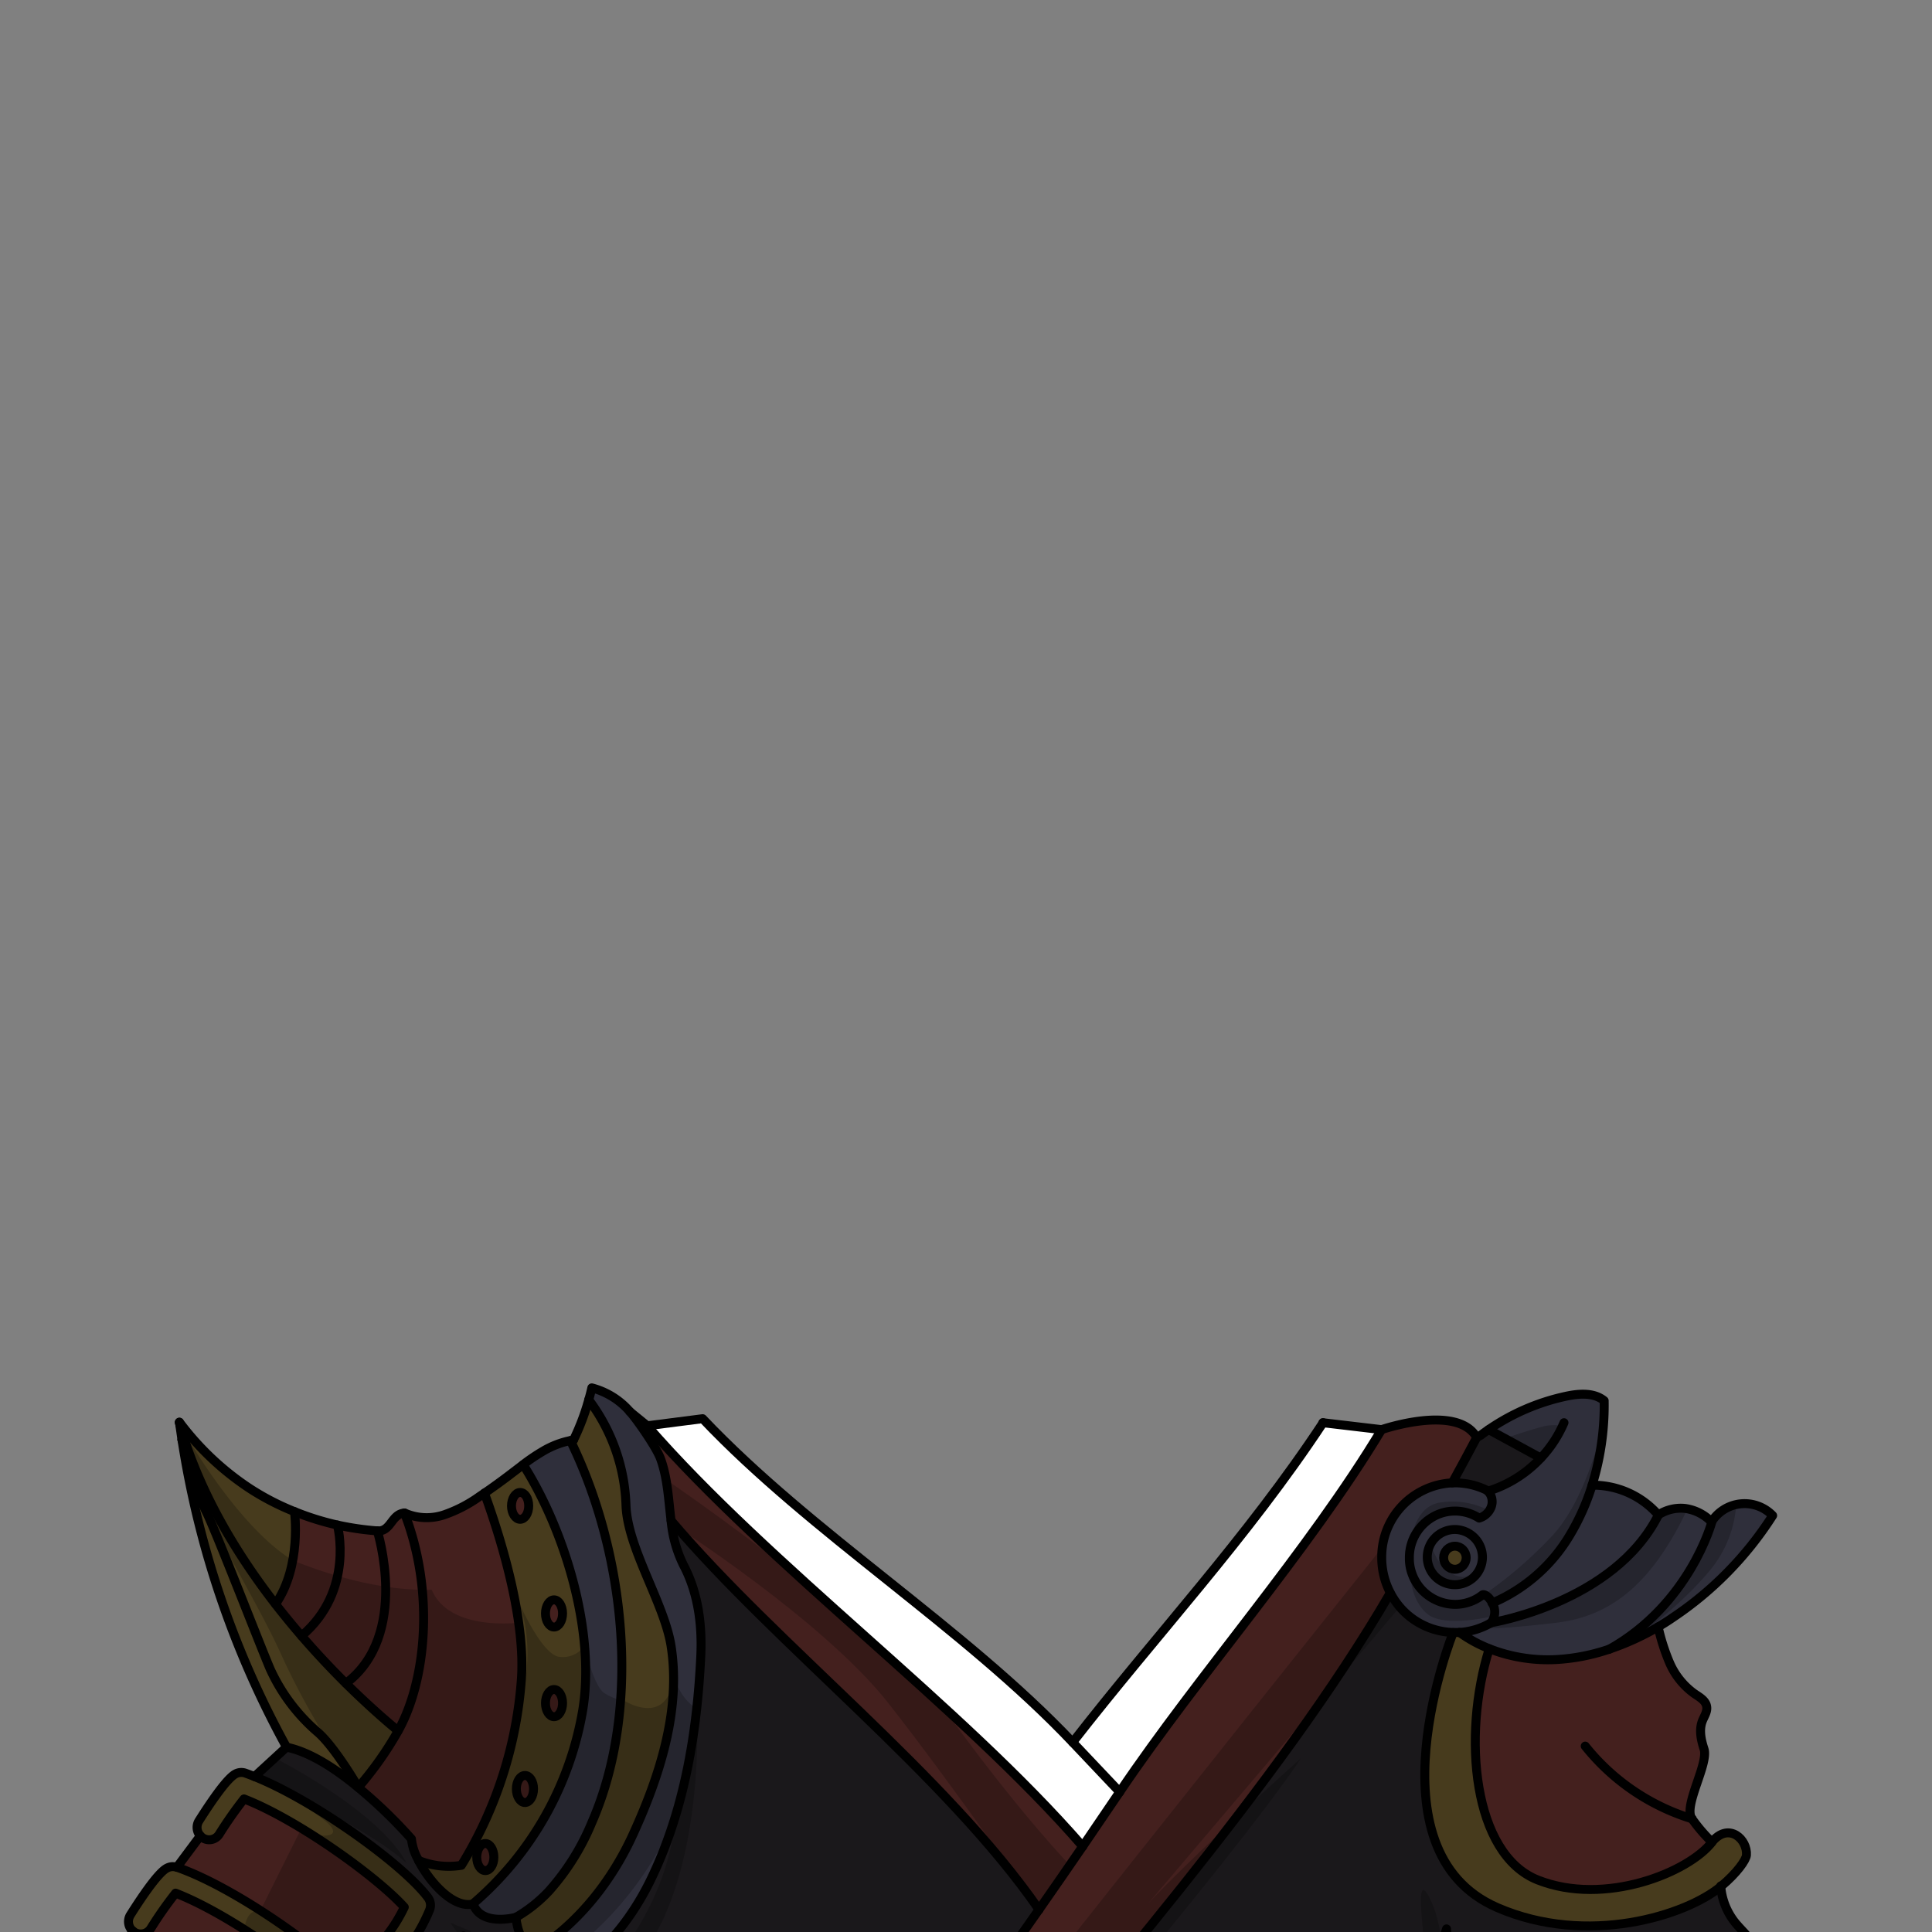 <svg xmlns="http://www.w3.org/2000/svg" viewBox="0 0 432 432">
  <rect x="0" y="0" width="432" height="432" fill="#808080" stroke="none"/>
  <defs>
    <style>.GUNDAN_RED_PANDA_OUTFIT_GUNDAN_RED_PANDA_OUTFIT_3_cls-1{isolation:isolate;}.GUNDAN_RED_PANDA_OUTFIT_GUNDAN_RED_PANDA_OUTFIT_3_cls-2{fill:#2f2f3b;}.GUNDAN_RED_PANDA_OUTFIT_GUNDAN_RED_PANDA_OUTFIT_3_cls-3{fill:#473b1d;}.GUNDAN_RED_PANDA_OUTFIT_GUNDAN_RED_PANDA_OUTFIT_3_cls-4{fill:#44201e;}.GUNDAN_RED_PANDA_OUTFIT_GUNDAN_RED_PANDA_OUTFIT_3_cls-5{fill:#1a181b;}.GUNDAN_RED_PANDA_OUTFIT_GUNDAN_RED_PANDA_OUTFIT_3_cls-6{fill:#fff;}.GUNDAN_RED_PANDA_OUTFIT_GUNDAN_RED_PANDA_OUTFIT_3_cls-7{fill:none;stroke:#000;stroke-linecap:round;stroke-linejoin:round;stroke-width:2px;}.GUNDAN_RED_PANDA_OUTFIT_GUNDAN_RED_PANDA_OUTFIT_3_cls-8{opacity:0.22;mix-blend-mode:multiply;}</style>
  </defs>
  <g class="GUNDAN_RED_PANDA_OUTFIT_GUNDAN_RED_PANDA_OUTFIT_3_cls-1">
    <g id="outfit">
      <path class="GUNDAN_RED_PANDA_OUTFIT_GUNDAN_RED_PANDA_OUTFIT_3_cls-2" d="M389.22,336.27a9,9,0,0,0-6.5,4,10.21,10.21,0,0,0-5.83-3,9.18,9.18,0,0,0-6.07,1.44A19.38,19.38,0,0,0,356,332.09a60.61,60.61,0,0,0,2.68-18.86c-2.3-1.9-5.62-1.64-8.52-1a48.54,48.54,0,0,0-17.32,7.46L344.53,326a27.24,27.24,0,0,1-11.84,7.42,3.39,3.39,0,0,1,.64,3.7,4.11,4.11,0,0,1-2.62,2.31,10.06,10.06,0,0,0-5.39-1.57,9.88,9.88,0,0,0-4.71,1.18,10.43,10.43,0,0,0-5.5,9.25c0,.17,0,.34,0,.52a10.31,10.31,0,0,0,10.2,9.91,9.93,9.93,0,0,0,6.16-2.13c.38-.17,1.38.26,2.19,1.84a5,5,0,0,1,.28.57,4.07,4.07,0,0,1-.51,3.82,16.13,16.13,0,0,1-7.1,2.18,30.17,30.17,0,0,0,6.64,3.64,35.89,35.89,0,0,0,15,2.44,44.16,44.16,0,0,0,11.76-2.29,59.27,59.27,0,0,0,11-5c1.07-.63,2.13-1.28,3.16-2a77.66,77.66,0,0,0,22.47-22.91A8.86,8.86,0,0,0,389.22,336.27Zm-63.9,14.61a2.58,2.58,0,1,1,2.52-2.57A2.54,2.54,0,0,1,325.32,350.88Z" />
      <path class="GUNDAN_RED_PANDA_OUTFIT_GUNDAN_RED_PANDA_OUTFIT_3_cls-3" d="M327.84,348.31a2.52,2.52,0,1,0-2.52,2.57A2.56,2.56,0,0,0,327.84,348.31Z" />
      <path class="GUNDAN_RED_PANDA_OUTFIT_GUNDAN_RED_PANDA_OUTFIT_3_cls-3" d="M383,411.55c-.08.11-.17.21-.24.32-5.19,6.8-24,14.44-39,8.49-14.48-5.75-16.95-32.11-10.84-51.7a30.17,30.17,0,0,1-6.64-3.64c-.34,0-.69,0-1,0a3.17,3.17,0,0,1-.44,0h0s-19.51,48.74,9.86,61.5c20.17,8.75,42.25,1.79,50.08-4.79,3.57-3,5.55-5.86,5.63-6.94C390.71,411.33,386.67,407.51,383,411.55Z" />
      <path class="GUNDAN_RED_PANDA_OUTFIT_GUNDAN_RED_PANDA_OUTFIT_3_cls-2" d="M326.34,365c-.34,0-.69,0-1,0a3.17,3.17,0,0,1-.44,0,16.29,16.29,0,0,1-14-8.82,16.88,16.88,0,0,1-1.94-7.9,16.58,16.58,0,0,1,15.79-16.73h.6a16,16,0,0,1,7.25,1.73l.12.14a3.39,3.39,0,0,1,.64,3.7,4.11,4.11,0,0,1-2.62,2.31,10.06,10.06,0,0,0-5.39-1.57,9.88,9.88,0,0,0-4.71,1.18,10.43,10.43,0,0,0-5.5,9.25c0,.17,0,.34,0,.52a10.31,10.31,0,0,0,10.2,9.91,9.93,9.93,0,0,0,6.16-2.13c.38-.17,1.38.26,2.19,1.84a5,5,0,0,1,.28.57,4.07,4.07,0,0,1-.51,3.82A16.13,16.13,0,0,1,326.34,365Z" />
      <path class="GUNDAN_RED_PANDA_OUTFIT_GUNDAN_RED_PANDA_OUTFIT_3_cls-4" d="M75.07,447.47c-5.9-6.6-23.69-19.49-35.83-24.19a85.73,85.73,0,0,0-5.52,7.87A2.67,2.67,0,0,1,30,432l-.28-.21A47.88,47.88,0,0,0,24,445.67s1.79,3.91,14.55,11.74,27.75,10,27.75,10c2.11-3.18,4.23-6.35,6.34-9.54a2.48,2.48,0,0,1-.85-.48,2.82,2.82,0,0,1-.36-3.89A33.14,33.14,0,0,0,75.07,447.47Z" />
      <path class="GUNDAN_RED_PANDA_OUTFIT_GUNDAN_RED_PANDA_OUTFIT_3_cls-4" d="M86.75,432.45a33.94,33.94,0,0,0,3.65-6c-5.91-6.61-23.69-19.5-35.84-24.21A91.4,91.4,0,0,0,49,410.11a2.66,2.66,0,0,1-3.74.82,2.28,2.28,0,0,1-.5-.43l-5.22,7c13.44,4.65,35.05,20.08,40.81,27.83a2.73,2.73,0,0,1,.26.43L87,436.24A2.81,2.81,0,0,1,86.75,432.45Z" />
      <path class="GUNDAN_RED_PANDA_OUTFIT_GUNDAN_RED_PANDA_OUTFIT_3_cls-5" d="M332.57,333.3l.12.14A27.24,27.24,0,0,0,344.53,326l-11.66-6.35c-.58.4-1.17.82-1.74,1.25l-.93.52h0q-2.69,5.08-5.47,10.15h.6A16,16,0,0,1,332.57,333.3Z" />
      <path class="GUNDAN_RED_PANDA_OUTFIT_GUNDAN_RED_PANDA_OUTFIT_3_cls-5" d="M411.4,478.63a187.71,187.71,0,0,1-14-22.34c-1.32-2.49-2.63-5.15-2.63-8,0-1.66.43-3.29.29-4.95s-1.09-3.43-2.69-3.68c.88-1.71.32-3.87-.73-5.47s-2.54-2.88-3.73-4.38a14.86,14.86,0,0,1-3.13-8.07c-7.83,6.58-29.91,13.54-50.08,4.79-29.37-12.76-9.86-61.5-9.86-61.5h0a16.29,16.29,0,0,1-14-8.82c-25,43-67.08,89.93-98,128.67H314.69l1.09-.94.31-.27.28-.24h0c-.16.48-.33.95-.5,1.43h4.33l89.2.37h5Z" />
      <path class="GUNDAN_RED_PANDA_OUTFIT_GUNDAN_RED_PANDA_OUTFIT_3_cls-5" d="M150.05,340a28.26,28.26,0,0,0,2.73,9.87C156.05,356,157,363,156.71,370c-.79,17.09-3.59,34.32-10.92,49.72-5.31,11.19-14,21.25-25.63,24.84,0,0-4-4.26-.27-8.59,0,0,0,0,0,0-4.13-.95-4.53-7.25-4.53-7.25s0,0,0,0c-.41.1-7.75,2-9.55-3-2.82.72-6.08-1.52-8.71-4.55a26.6,26.6,0,0,1-3.47-5.1h0A12.07,12.07,0,0,1,92,411.18a109.12,109.12,0,0,0-11.92-11.53c-5-4.07-10.77-7.91-16-9l-7.16,6.58c12.64,5.05,30.87,17.95,37.61,25.62.45.51.84,1,1.19,1.46a2.86,2.86,0,0,1,.35,2.74A39.56,39.56,0,0,1,90.92,436a2.68,2.68,0,0,1-3.81.36.52.52,0,0,1-.11-.1l-6.35,9.55a2.78,2.78,0,0,1,.08,2.31,38,38,0,0,1-5.14,8.9,2.61,2.61,0,0,1-3,.85c-2.11,3.19-4.23,6.36-6.34,9.54,0,0-15-2.15-27.75-10a70.93,70.93,0,0,0-2.14,7.41,51.4,51.4,0,0,1-2.52,8.46,23.75,23.75,0,0,0-1.9,4.25V482l.89,2.84h157.4q21.57-28.51,42.07-57.89C211.53,396.92,173.63,367.88,150.05,340Z" />
      <path class="GUNDAN_RED_PANDA_OUTFIT_GUNDAN_RED_PANDA_OUTFIT_3_cls-4" d="M378.34,406.69h0c-2-2.87,3.79-12.26,2.7-15.61-.65-2-1.13-4.2-.4-6.18.4-1.08,1.17-2.12,1-3.26-.19-1.39-1.62-2.16-2.77-2.94a16.62,16.62,0,0,1-5.6-7.07,46.24,46.24,0,0,1-2.49-7.85,59.27,59.27,0,0,1-11,5A44.16,44.16,0,0,1,348,371.1a35.89,35.89,0,0,1-15-2.44c-6.11,19.59-3.64,45.95,10.84,51.7,15,5.95,33.77-1.69,39-8.49A36,36,0,0,1,378.34,406.69Z" />
      <path class="GUNDAN_RED_PANDA_OUTFIT_GUNDAN_RED_PANDA_OUTFIT_3_cls-4" d="M308.93,319.67c-16.33,27.16-40.86,54.75-58.55,81q-4.11,6.09-8.27,12.17c-27.24-31.36-70.15-62.71-97.39-94.06l-3.9-3.18c1.67,1.87,6,8.1,6.88,10.56,1.61,4.43,1.77,9.19,2.35,13.81v0c23.58,27.86,61.48,56.9,82.29,87q-20.49,29.36-42.07,57.89h22.58c30.94-38.74,73-85.68,98-128.67a16.88,16.88,0,0,1-1.94-7.9,16.58,16.58,0,0,1,15.79-16.73q2.77-5.06,5.47-10.15C325.92,313.82,308.93,319.67,308.93,319.67Z" />
      <path class="GUNDAN_RED_PANDA_OUTFIT_GUNDAN_RED_PANDA_OUTFIT_3_cls-2" d="M152.78,349.89a28.26,28.26,0,0,1-2.73-9.87v0c-.58-4.62-.74-9.38-2.35-13.81-.89-2.46-5.21-8.69-6.88-10.56a16.93,16.93,0,0,0-8.49-5.28c-.2.89-.43,1.79-.69,2.67a41.35,41.35,0,0,1,8.33,23.5c.29,9.62,8.57,22,10.08,31.52,2.26,14.33-2.55,29.18-8.58,42.32C136.72,420.68,129.33,430,119.9,436c0,0,0,0,0,0-3.68,4.33.27,8.59.27,8.59,11.64-3.59,20.32-13.65,25.63-24.84,7.33-15.4,10.13-32.63,10.92-49.72C157,363,156.05,356,152.78,349.89Z" />
      <path class="GUNDAN_RED_PANDA_OUTFIT_GUNDAN_RED_PANDA_OUTFIT_3_cls-2" d="M132.34,407.51c11.23-25.59,7.5-60.32-4.79-85.38a19.82,19.82,0,0,0-6,2.3,42.62,42.62,0,0,0-4.58,3.08c9.41,14.92,16.2,37.5,13.28,55a73,73,0,0,1-24.48,43.15c1.8,5,9.14,3.14,9.55,3,0,0,0,0,0,0a31.88,31.88,0,0,0,7.41-5.9A53.94,53.94,0,0,0,132.34,407.51Z" />
      <path class="GUNDAN_RED_PANDA_OUTFIT_GUNDAN_RED_PANDA_OUTFIT_3_cls-4" d="M108.52,412.21c-1.06,0-1.92,1.37-1.92,3.06s.86,3,1.92,3,1.91-1.35,1.91-3S109.58,412.21,108.52,412.21Z" />
      <path class="GUNDAN_RED_PANDA_OUTFIT_GUNDAN_RED_PANDA_OUTFIT_3_cls-4" d="M123.88,363.81c1.06,0,1.91-1.36,1.91-3s-.85-3-1.91-3-1.92,1.36-1.92,3S122.82,363.81,123.88,363.81Z" />
      <path class="GUNDAN_RED_PANDA_OUTFIT_GUNDAN_RED_PANDA_OUTFIT_3_cls-4" d="M123.88,377.78c-1.06,0-1.92,1.36-1.92,3s.86,3,1.92,3,1.91-1.36,1.91-3S124.94,377.78,123.88,377.78Z" />
      <path class="GUNDAN_RED_PANDA_OUTFIT_GUNDAN_RED_PANDA_OUTFIT_3_cls-4" d="M116.3,333.68c-1.06,0-1.93,1.36-1.93,3s.87,3,1.93,3,1.92-1.36,1.92-3S117.36,333.68,116.3,333.68Z" />
      <path class="GUNDAN_RED_PANDA_OUTFIT_GUNDAN_RED_PANDA_OUTFIT_3_cls-4" d="M117.38,397c-1.06,0-1.92,1.36-1.92,3s.86,3.05,1.92,3.05,1.92-1.37,1.92-3.05S118.44,397,117.38,397Z" />
      <path class="GUNDAN_RED_PANDA_OUTFIT_GUNDAN_RED_PANDA_OUTFIT_3_cls-4" d="M108.33,333.88l-1,.67a30.79,30.79,0,0,1-8,4.16,12.2,12.2,0,0,1-8.84-.4c-3,.21-3,4.2-6.08,4A64.18,64.18,0,0,1,75.44,341a60.75,60.75,0,0,1-9.59-3s1.67,12.14-4.23,20.67c1.93,2.49,3.87,4.84,5.8,7.08,3.46,4,6.85,7.58,9.94,10.65,5,4.9,9.14,8.52,11.68,10.61a75.81,75.81,0,0,1-8.93,12.64A109.12,109.12,0,0,1,92,411.18,12.07,12.07,0,0,0,93.6,416h0a17.9,17.9,0,0,0,9.57,1.09,91.71,91.71,0,0,0,13.41-41.59C117.49,362.79,112.68,345.86,108.33,333.88Z" />
      <path class="GUNDAN_RED_PANDA_OUTFIT_GUNDAN_RED_PANDA_OUTFIT_3_cls-6" d="M295.8,318.12c-17,25.74-37.05,47.16-56,71.46-24.27-25.65-58.46-46.73-82.74-72.36l-12.39,1.59c27.24,31.35,70.15,62.7,97.39,94.06q4.15-6.08,8.27-12.17c17.69-26.28,42.22-53.87,58.55-81Z" />
      <path class="GUNDAN_RED_PANDA_OUTFIT_GUNDAN_RED_PANDA_OUTFIT_3_cls-3" d="M80.39,445.36c-5.76-7.75-27.37-23.18-40.81-27.83l-.09,0a2.64,2.64,0,0,0-2,.11c-.58.27-2.36,1.1-8.33,10.54a2.81,2.81,0,0,0,.53,3.61L30,432a2.67,2.67,0,0,0,3.74-.82,85.73,85.73,0,0,1,5.52-7.87c12.14,4.7,29.93,17.59,35.83,24.19a33.14,33.14,0,0,1-3.65,6,2.82,2.82,0,0,0,.36,3.89,2.48,2.48,0,0,0,.85.48,2.61,2.61,0,0,0,3-.85,38,38,0,0,0,5.14-8.9,2.78,2.78,0,0,0-.08-2.31A2.73,2.73,0,0,0,80.39,445.36Z" />
      <path class="GUNDAN_RED_PANDA_OUTFIT_GUNDAN_RED_PANDA_OUTFIT_3_cls-3" d="M94.52,422.87c-6.74-7.67-25-20.57-37.61-25.62-.72-.29-1.42-.55-2.09-.79a2.77,2.77,0,0,0-2,.11c-.57.28-2.35,1.12-8.32,10.55a2.79,2.79,0,0,0,.3,3.38,2.28,2.28,0,0,0,.5.43,2.66,2.66,0,0,0,3.74-.82,91.4,91.4,0,0,1,5.52-7.87c12.15,4.71,29.93,17.6,35.84,24.21a33.94,33.94,0,0,1-3.65,6,2.81,2.81,0,0,0,.25,3.79.52.52,0,0,0,.11.1,2.68,2.68,0,0,0,3.81-.36,39.56,39.56,0,0,0,5.14-8.91,2.86,2.86,0,0,0-.35-2.74C95.36,423.86,95,423.38,94.52,422.87Z" />
      <path class="GUNDAN_RED_PANDA_OUTFIT_GUNDAN_RED_PANDA_OUTFIT_3_cls-3" d="M150.05,368c-1.51-9.5-9.79-21.9-10.08-31.52a41.35,41.35,0,0,0-8.33-23.5,52.56,52.56,0,0,1-3.41,9l-.68.11c12.29,25.06,16,59.79,4.79,85.38a53.94,53.94,0,0,1-9.56,15.3,31.88,31.88,0,0,1-7.41,5.9s.4,6.3,4.53,7.25c9.43-5.94,16.82-15.28,21.57-25.6C147.5,397.22,152.31,382.37,150.05,368Z" />
      <path class="GUNDAN_RED_PANDA_OUTFIT_GUNDAN_RED_PANDA_OUTFIT_3_cls-3" d="M117,327.51c-1,.79-2.09,1.59-3.12,2.39q-2.72,2.06-5.54,4c4.35,12,9.16,28.91,8.26,41.65a91.71,91.71,0,0,1-13.41,41.59A17.9,17.9,0,0,1,93.61,416a26.6,26.6,0,0,0,3.47,5.1c2.63,3,5.89,5.27,8.71,4.55a73,73,0,0,0,24.48-43.15C133.19,365,126.4,342.43,117,327.51Zm-8.47,90.79c-1.06,0-1.92-1.35-1.92-3s.86-3.06,1.92-3.06,1.91,1.37,1.91,3.06S109.58,418.3,108.52,418.3ZM117.38,403c-1.06,0-1.92-1.37-1.92-3.05s.86-3,1.92-3,1.92,1.36,1.92,3S118.44,403,117.38,403Zm-1.08-63.28c-1.06,0-1.93-1.36-1.93-3s.87-3,1.93-3,1.92,1.36,1.92,3S117.36,339.76,116.3,339.76Zm7.58,44.1c-1.06,0-1.92-1.36-1.92-3s.86-3,1.92-3,1.91,1.36,1.91,3S124.94,383.86,123.88,383.86Zm0-20.05c-1.06,0-1.92-1.36-1.92-3s.86-3,1.92-3,1.91,1.36,1.91,3S124.94,363.81,123.88,363.81Z" />
      <path class="GUNDAN_RED_PANDA_OUTFIT_GUNDAN_RED_PANDA_OUTFIT_3_cls-3" d="M40.68,321.9a.08.08,0,0,0,0,0,208.84,208.84,0,0,0,23.38,68.74c5.27,1.07,11.09,4.91,16,9h0A75.81,75.81,0,0,0,89,387c-2.54-2.09-6.73-5.71-11.68-10.61-3.09-3.07-6.48-6.64-9.94-10.65-1.93-2.24-3.87-4.59-5.8-7.08,5.9-8.53,4.23-20.67,4.23-20.67a57,57,0,0,1-10.08-5.22A62.69,62.69,0,0,1,40.12,318a.43.43,0,0,1,0,.05C40.3,319.36,40.49,320.62,40.68,321.9Z" />
      <path class="GUNDAN_RED_PANDA_OUTFIT_GUNDAN_RED_PANDA_OUTFIT_3_cls-7" d="M308.93,319.67c-16.33,27.16-40.86,54.75-58.55,81q-4.11,6.09-8.27,12.17-4.85,7.08-9.77,14.12-20.49,29.36-42.07,57.89" />
      <path class="GUNDAN_RED_PANDA_OUTFIT_GUNDAN_RED_PANDA_OUTFIT_3_cls-7" d="M212.85,484.88c30.94-38.74,73-85.68,98-128.67" />
      <path class="GUNDAN_RED_PANDA_OUTFIT_GUNDAN_RED_PANDA_OUTFIT_3_cls-7" d="M239.85,389.58c18.9-24.3,39-45.72,56-71.46" />
      <path class="GUNDAN_RED_PANDA_OUTFIT_GUNDAN_RED_PANDA_OUTFIT_3_cls-7" d="M140.82,315.63l3.9,3.18,12.39-1.59c24.28,25.63,58.47,46.71,82.74,72.36l10.53,11.12" />
      <path class="GUNDAN_RED_PANDA_OUTFIT_GUNDAN_RED_PANDA_OUTFIT_3_cls-7" d="M242.11,412.87c-27.24-31.36-70.15-62.71-97.39-94.06" />
      <path class="GUNDAN_RED_PANDA_OUTFIT_GUNDAN_RED_PANDA_OUTFIT_3_cls-7" d="M150.05,340c23.58,27.86,61.48,56.9,82.29,87" />
      <path class="GUNDAN_RED_PANDA_OUTFIT_GUNDAN_RED_PANDA_OUTFIT_3_cls-7" d="M56.91,397.25l7.16-6.58c5.27,1.07,11.09,4.91,16,9A109.12,109.12,0,0,1,92,411.18,12.07,12.07,0,0,0,93.6,416" />
      <path class="GUNDAN_RED_PANDA_OUTFIT_GUNDAN_RED_PANDA_OUTFIT_3_cls-7" d="M115.34,428.72c-.41.1-7.75,2-9.55-3-2.82.72-6.08-1.52-8.71-4.55a26.6,26.6,0,0,1-3.47-5.1" />
      <path class="GUNDAN_RED_PANDA_OUTFIT_GUNDAN_RED_PANDA_OUTFIT_3_cls-7" d="M119.9,436c-4.13-.95-4.53-7.25-4.53-7.25" />
      <path class="GUNDAN_RED_PANDA_OUTFIT_GUNDAN_RED_PANDA_OUTFIT_3_cls-7" d="M128.23,322a52.56,52.56,0,0,0,3.41-9c.26-.88.49-1.78.69-2.67a16.93,16.93,0,0,1,8.49,5.28c1.67,1.87,6,8.1,6.88,10.56,1.61,4.43,1.77,9.19,2.35,13.82h0a28.26,28.26,0,0,0,2.73,9.87C156.05,356,157,363,156.71,370c-.79,17.09-3.59,34.32-10.92,49.72-5.31,11.19-14,21.25-25.63,24.84,0,0-4-4.26-.27-8.59" />
      <path class="GUNDAN_RED_PANDA_OUTFIT_GUNDAN_RED_PANDA_OUTFIT_3_cls-7" d="M131.64,313a41.35,41.35,0,0,1,8.33,23.5c.29,9.62,8.57,22,10.08,31.52,2.26,14.33-2.55,29.18-8.58,42.32C136.72,420.68,129.33,430,119.9,436c0,0,0,0,0,0" />
      <path class="GUNDAN_RED_PANDA_OUTFIT_GUNDAN_RED_PANDA_OUTFIT_3_cls-7" d="M127.55,322.13c12.29,25.06,16,59.79,4.79,85.38a53.94,53.94,0,0,1-9.56,15.3,31.88,31.88,0,0,1-7.41,5.9s0,0,0,0" />
      <path class="GUNDAN_RED_PANDA_OUTFIT_GUNDAN_RED_PANDA_OUTFIT_3_cls-7" d="M117,327.51c9.41,14.92,16.2,37.5,13.28,55a73,73,0,0,1-24.48,43.15" />
      <path class="GUNDAN_RED_PANDA_OUTFIT_GUNDAN_RED_PANDA_OUTFIT_3_cls-7" d="M93.6,416h0a17.9,17.9,0,0,0,9.57,1.09,91.71,91.71,0,0,0,13.41-41.59c.9-12.74-3.91-29.67-8.26-41.65" />
      <path class="GUNDAN_RED_PANDA_OUTFIT_GUNDAN_RED_PANDA_OUTFIT_3_cls-7" d="M128.23,322l-.68.11a19.82,19.82,0,0,0-6,2.3,42.62,42.62,0,0,0-4.58,3.08c-1,.79-2.09,1.59-3.12,2.39q-2.72,2.06-5.54,4l-1,.67a30.79,30.79,0,0,1-8,4.16,12.2,12.2,0,0,1-8.84-.4c-3,.21-3,4.2-6.08,4A64.18,64.18,0,0,1,75.44,341a60.75,60.75,0,0,1-9.59-3,57,57,0,0,1-10.08-5.22A62.69,62.69,0,0,1,40.12,318" />
      <path class="GUNDAN_RED_PANDA_OUTFIT_GUNDAN_RED_PANDA_OUTFIT_3_cls-7" d="M40.69,321.93a208.84,208.84,0,0,0,23.38,68.74" />
      <path class="GUNDAN_RED_PANDA_OUTFIT_GUNDAN_RED_PANDA_OUTFIT_3_cls-7" d="M40.13,318.08c.17,1.28.36,2.54.55,3.82" />
      <path class="GUNDAN_RED_PANDA_OUTFIT_GUNDAN_RED_PANDA_OUTFIT_3_cls-7" d="M90.44,338.31c6.83,17.62,4.84,37.57-1.4,48.7a76.24,76.24,0,0,1-8.93,12.64" />
      <path class="GUNDAN_RED_PANDA_OUTFIT_GUNDAN_RED_PANDA_OUTFIT_3_cls-7" d="M89,387c-2.54-2.09-6.73-5.71-11.68-10.61-3.09-3.07-6.48-6.64-9.94-10.65-1.93-2.24-3.87-4.59-5.8-7.08-8.78-11.33-17.17-25.22-21.49-40.59a.43.43,0,0,0,0-.05" />
      <path class="GUNDAN_RED_PANDA_OUTFIT_GUNDAN_RED_PANDA_OUTFIT_3_cls-7" d="M87,436.24a.52.52,0,0,0,.11.1,2.68,2.68,0,0,0,3.81-.36,39.56,39.56,0,0,0,5.14-8.91,2.86,2.86,0,0,0-.35-2.74c-.35-.47-.74-.95-1.19-1.46-6.74-7.67-25-20.57-37.61-25.62-.72-.29-1.42-.55-2.09-.79a2.77,2.77,0,0,0-2,.11c-.57.28-2.35,1.12-8.32,10.55a2.79,2.79,0,0,0,.3,3.38,2.28,2.28,0,0,0,.5.43,2.66,2.66,0,0,0,3.74-.82,91.4,91.4,0,0,1,5.52-7.87c12.15,4.71,29.93,17.6,35.84,24.21a33.94,33.94,0,0,1-3.65,6A2.81,2.81,0,0,0,87,436.24Z" />
      <path class="GUNDAN_RED_PANDA_OUTFIT_GUNDAN_RED_PANDA_OUTFIT_3_cls-7" d="M80.65,445.79a2.73,2.73,0,0,0-.26-.43c-5.76-7.75-27.37-23.18-40.81-27.83l-.09,0a2.64,2.64,0,0,0-2,.11c-.58.27-2.36,1.1-8.33,10.54a2.81,2.81,0,0,0,.53,3.61L30,432a2.67,2.67,0,0,0,3.74-.82,85.73,85.73,0,0,1,5.52-7.87c12.14,4.7,29.93,17.59,35.83,24.19a33.14,33.14,0,0,1-3.65,6,2.82,2.82,0,0,0,.36,3.89,2.48,2.48,0,0,0,.85.48,2.61,2.61,0,0,0,3-.85,38,38,0,0,0,5.14-8.9A2.78,2.78,0,0,0,80.65,445.79Z" />
      <path class="GUNDAN_RED_PANDA_OUTFIT_GUNDAN_RED_PANDA_OUTFIT_3_cls-7" d="M44.8,410.5l-5.22,7" />
      <path class="GUNDAN_RED_PANDA_OUTFIT_GUNDAN_RED_PANDA_OUTFIT_3_cls-7" d="M72.63,457.85c-2.11,3.19-4.23,6.36-6.34,9.54,0,0-15-2.15-27.75-10S24,445.67,24,445.67a47.88,47.88,0,0,1,5.71-13.91" />
      <path class="GUNDAN_RED_PANDA_OUTFIT_GUNDAN_RED_PANDA_OUTFIT_3_cls-7" d="M38.54,457.41a70.93,70.93,0,0,0-2.14,7.41,51.4,51.4,0,0,1-2.52,8.46,23.75,23.75,0,0,0-1.9,4.25V482l.89,2.84H320.18l89.2.37h5l-3-6.62a187.71,187.71,0,0,1-14-22.34c-1.32-2.49-2.63-5.15-2.63-8,0-1.66.43-3.29.29-4.95s-1.09-3.43-2.69-3.68c.88-1.71.32-3.87-.73-5.47s-2.54-2.88-3.73-4.38a14.86,14.86,0,0,1-3.13-8.07" />
      <path class="GUNDAN_RED_PANDA_OUTFIT_GUNDAN_RED_PANDA_OUTFIT_3_cls-7" d="M117.64,460.2c-.24-.59-8-19.19-11-23.23l-3-4.09" />
      <path class="GUNDAN_RED_PANDA_OUTFIT_GUNDAN_RED_PANDA_OUTFIT_3_cls-7" d="M65.85,338s1.67,12.14-4.23,20.67" />
      <path class="GUNDAN_RED_PANDA_OUTFIT_GUNDAN_RED_PANDA_OUTFIT_3_cls-7" d="M75.44,341s3.94,14.63-8,24.79" />
      <path class="GUNDAN_RED_PANDA_OUTFIT_GUNDAN_RED_PANDA_OUTFIT_3_cls-7" d="M84.36,342.28s7.36,23.31-7,34.11" />
      <path class="GUNDAN_RED_PANDA_OUTFIT_GUNDAN_RED_PANDA_OUTFIT_3_cls-7" d="M80.11,399.65s-5.14-8.88-9-12.26A41.08,41.08,0,0,1,60.37,373.1c-2.46-5.79-12.19-31-14.27-35.1s-5.21-15.36-5.41-16.07a.08.08,0,0,1,0,0" />
      <path class="GUNDAN_RED_PANDA_OUTFIT_GUNDAN_RED_PANDA_OUTFIT_3_cls-7" d="M118.22,336.72c0,1.68-.86,3-1.92,3s-1.93-1.36-1.93-3,.87-3,1.93-3S118.22,335,118.22,336.72Z" />
      <ellipse class="GUNDAN_RED_PANDA_OUTFIT_GUNDAN_RED_PANDA_OUTFIT_3_cls-7" cx="123.88" cy="360.77" rx="1.91" ry="3.04" />
      <ellipse class="GUNDAN_RED_PANDA_OUTFIT_GUNDAN_RED_PANDA_OUTFIT_3_cls-7" cx="123.88" cy="380.82" rx="1.91" ry="3.04" />
      <path class="GUNDAN_RED_PANDA_OUTFIT_GUNDAN_RED_PANDA_OUTFIT_3_cls-7" d="M119.3,400c0,1.68-.86,3.05-1.92,3.05s-1.92-1.37-1.92-3.05.86-3,1.92-3S119.3,398.31,119.3,400Z" />
      <path class="GUNDAN_RED_PANDA_OUTFIT_GUNDAN_RED_PANDA_OUTFIT_3_cls-7" d="M110.43,415.27c0,1.68-.85,3-1.91,3s-1.92-1.35-1.92-3,.86-3.06,1.92-3.06S110.43,413.59,110.43,415.27Z" />
      <path class="GUNDAN_RED_PANDA_OUTFIT_GUNDAN_RED_PANDA_OUTFIT_3_cls-7" d="M330.19,321.43q-2.69,5.08-5.47,10.15" />
      <ellipse class="GUNDAN_RED_PANDA_OUTFIT_GUNDAN_RED_PANDA_OUTFIT_3_cls-7" cx="325.32" cy="348.31" rx="2.52" ry="2.58" />
      <path class="GUNDAN_RED_PANDA_OUTFIT_GUNDAN_RED_PANDA_OUTFIT_3_cls-7" d="M331.48,348.31a6.17,6.17,0,1,1-6.16-6.31A6.23,6.23,0,0,1,331.48,348.31Z" />
      <path class="GUNDAN_RED_PANDA_OUTFIT_GUNDAN_RED_PANDA_OUTFIT_3_cls-7" d="M333.44,362.84a16.13,16.13,0,0,1-7.1,2.18c-.34,0-.69,0-1,0a3.17,3.17,0,0,1-.44,0,16.29,16.29,0,0,1-14-8.82,16.88,16.88,0,0,1-1.94-7.9,16.58,16.58,0,0,1,15.79-16.73h.6a16,16,0,0,1,7.25,1.73l.12.14a3.39,3.39,0,0,1,.64,3.7,4.11,4.11,0,0,1-2.62,2.31,10.06,10.06,0,0,0-5.39-1.57,9.88,9.88,0,0,0-4.71,1.18,10.43,10.43,0,0,0-5.5,9.25c0,.17,0,.34,0,.52a10.31,10.31,0,0,0,10.2,9.91,9.93,9.93,0,0,0,6.16-2.13c.38-.17,1.38.26,2.19,1.84a5,5,0,0,1,.28.57A4.07,4.07,0,0,1,333.44,362.84Z" />
      <path class="GUNDAN_RED_PANDA_OUTFIT_GUNDAN_RED_PANDA_OUTFIT_3_cls-7" d="M349.71,318.12a26.76,26.76,0,0,1-5.18,7.9,27.24,27.24,0,0,1-11.84,7.42" />
      <path class="GUNDAN_RED_PANDA_OUTFIT_GUNDAN_RED_PANDA_OUTFIT_3_cls-7" d="M326.34,365a30.17,30.17,0,0,0,6.64,3.64,35.89,35.89,0,0,0,15,2.44,44.16,44.16,0,0,0,11.76-2.29,59.27,59.27,0,0,0,11-5c1.07-.63,2.13-1.28,3.16-2a77.66,77.66,0,0,0,22.47-22.91,8.73,8.73,0,0,0-13.67,1.42,10.16,10.16,0,0,0-5.83-3,9.18,9.18,0,0,0-6.07,1.44A19.38,19.38,0,0,0,356,332.09" />
      <path class="GUNDAN_RED_PANDA_OUTFIT_GUNDAN_RED_PANDA_OUTFIT_3_cls-7" d="M333.44,362.84s27.49-4.42,37.38-24.09" />
      <path class="GUNDAN_RED_PANDA_OUTFIT_GUNDAN_RED_PANDA_OUTFIT_3_cls-7" d="M359.77,368.81c18.09-10.11,23-28.5,23-28.5" />
      <line class="GUNDAN_RED_PANDA_OUTFIT_GUNDAN_RED_PANDA_OUTFIT_3_cls-7" x1="332.87" y1="319.67" x2="344.53" y2="326.02" />
      <path class="GUNDAN_RED_PANDA_OUTFIT_GUNDAN_RED_PANDA_OUTFIT_3_cls-7" d="M295.8,318.12l13.13,1.55s17-5.85,21.26,1.76h0l.93-.52c.57-.43,1.16-.85,1.74-1.25a48.54,48.54,0,0,1,17.32-7.46c2.9-.62,6.22-.87,8.52,1A60.61,60.61,0,0,1,356,332.09a50.82,50.82,0,0,1-4.93,11.09,37.06,37.06,0,0,1-17.43,15.27" />
      <path class="GUNDAN_RED_PANDA_OUTFIT_GUNDAN_RED_PANDA_OUTFIT_3_cls-7" d="M333,368.66c-6.11,19.59-3.64,45.95,10.84,51.7,15,5.95,33.77-1.69,39-8.49.07-.11.16-.21.24-.32,3.65-4,7.69-.22,7.43,3.26-.08,1.08-2.06,3.94-5.63,6.94-7.83,6.58-29.91,13.54-50.08,4.79-29.37-12.76-9.86-61.5-9.86-61.5" />
      <path class="GUNDAN_RED_PANDA_OUTFIT_GUNDAN_RED_PANDA_OUTFIT_3_cls-7" d="M370.76,363.77a46.24,46.24,0,0,0,2.49,7.85,16.62,16.62,0,0,0,5.6,7.07c1.15.78,2.58,1.55,2.77,2.94.18,1.14-.59,2.18-1,3.26-.73,2-.25,4.19.4,6.18,1.09,3.35-4.7,12.74-2.7,15.61" />
      <path class="GUNDAN_RED_PANDA_OUTFIT_GUNDAN_RED_PANDA_OUTFIT_3_cls-7" d="M382.78,411.87a36,36,0,0,1-4.44-5.18" />
      <path class="GUNDAN_RED_PANDA_OUTFIT_GUNDAN_RED_PANDA_OUTFIT_3_cls-7" d="M378.34,406.69h0a49,49,0,0,1-23.88-16.26" />
      <path class="GUNDAN_RED_PANDA_OUTFIT_GUNDAN_RED_PANDA_OUTFIT_3_cls-7" d="M316.45,453.1l7-21.79a128.15,128.15,0,0,1-7.06,52.12h0" />
      <g class="GUNDAN_RED_PANDA_OUTFIT_GUNDAN_RED_PANDA_OUTFIT_3_cls-8">
        <path d="M40.34,318.81s12.16,22.11,25.12,30.1c8.67,3.48,20.09,6.83,31.08,6.57,4.06,9.65,20.27,7.28,20.27,7.28s3.2,26.12-13.63,54.36a71.15,71.15,0,0,1-9.57-.47l-2-5.77S83,401.1,79.93,399.5c-2.32-3.87-9.83-13.67-17.21-29.89S38.18,328,40.34,318.81Z" />
        <path d="M116.21,358.67s5,11.42,8.9,11.81a5.85,5.85,0,0,0,5.58-2.5s2,9.21,4.56,10.68a11.56,11.56,0,0,0,4.38,1.64s9.55,6.07,11-5.25c2.29,6,5.19,6.88,5.19,6.88s1.64,26.87-7.34,46.78-26.19,24.42-26.19,24.42,26.16-17.51,28.82-47.23c-8.59,20.59-26,34.31-32.5,34.41l1.3-4.34s-4.72-1.17-4.43-7.69c-5.33,1.64-8.31.68-10-2.94-3.45,1.15-12-6.43-11.91-9.52C101.19,414.71,124.39,382.73,116.21,358.67Z" />
        <path d="M118.09,460.2s-4-11.24-4.89-14.41-8-14-8-14l-4.55-1.89s7.5,10,10,16.81,4.28,11,4.28,11-9.46-6.47-17-9.66S87,448,87,448s16,3.38,21.54,10.43,6.17,9.73,6.17,9.73S95.58,458,89.22,462.62,80.26,474,80.94,474s18.7-.74,26.25,0,8.27.87,8.27.87L113,483.57l.19,1.31h3.22s.33-6.33,1.23-11.83A69.59,69.59,0,0,0,118.09,460.2Z" />
        <path d="M67.4,408.82l-9.17,18.37s-3.18-.59-3.57,4.26c-4,6.49-13.44,16.24-16.12,26-2,10.9-3.7,21.35-3.7,21.35s6-14.45,10-15.37l3.94-.92s11.17,6,17,4.84c6.21-8.47,6.87-9.46,6.87-9.46s2.51,1.06,5.17-4,3.64-5.92,2.85-8c5.3-8,6.11-9.82,6.11-9.82s1.81,2.79,5.1-1.26,4.36-6.78,4.4-9S79.75,410,74.07,406.5s-10.94-6.39-10.94-6.39S83.39,409.5,91,416.71c-6.3-11.91-29.53-23.61-29.53-23.61l-4.31,4S68,403.19,72.93,407.37,69.68,410.9,67.4,408.82Z" />
        <path d="M311.23,484.41s.18,1.13,3.49-14.58a179.84,179.84,0,0,0,3.94-32.33c0-3.47-2.88-21.89,1.52-12S323,459.4,323,460s-2.77,13.52-2.77,13.52,9.83-18.8,14.36-28.84c-3,18.8-8.14,28.18-8.14,28.18s23.91-12.73,37.89-17.11,22.94,2,22.94,2S336.18,471.11,330,480.26c-3.16,2.83-3.61,4.62-3.61,4.62Z" />
        <path d="M148.91,330.83s49.14,33.53,64.52,54.52S239.17,417,239.17,417l-6.83,10s-19.19-27.71-33.7-46.17-48-39.86-48-39.86Z" />
        <path d="M308.93,346.17s-50.76,63.6-78.49,98.78-34.28,39.93-34.28,39.93h20.48s59-68.74,74.3-91.78c-25.46,22.9-34.25,32.58-34.25,32.58L313,359.33S307.65,353.26,308.93,346.17Z" />
        <path d="M315.38,351.87s-.12,5.75,3.76,9,15,.44,15,.44.24-3.54-2.31-4.79C328.69,358.49,320.64,361.7,315.38,351.87Z" />
        <path d="M319.93,345.22s1.21,5,5.11,6.87,5.92-2,5.92-2-3,5.45-7,4.44S317.84,350.06,319.93,345.22Z" />
        <path d="M332.69,337.63a17.52,17.52,0,0,0-11-1.6c-6,1.21-6.32,9.89-6.32,9.89s2.16-7.81,9.65-7.71a16.5,16.5,0,0,1,5.93,1.17S332.76,339.08,332.69,337.63Z" />
        <path d="M358,320.26s-3.47,14.94-10.65,22.86a93.69,93.69,0,0,1-15.49,13.43s2,1.08,2.31,1.9c10.91-6,15.79-11.94,19.15-18.14S358,320.26,358,320.26Z" />
        <path d="M370.82,338.75s3.29-2.6,6.52-1.36c-7.36,15.38-16,23.87-29.29,25.45s-15.94,1.2-15.94,1.2l3.65-1.56S352.9,358.7,362.67,349C370,340.8,370.82,338.75,370.82,338.75Z" />
        <path d="M388.22,336.44a25.72,25.72,0,0,1-4.94,13.5c-4.79,6.38-15.5,15.65-19.79,17.06,9.83-8.69,16.09-18.06,17.66-22.38s1.88-4.31,1.88-4.31S384.89,336.52,388.22,336.44Z" />
        <path d="M337.15,321.43s3.92-1.38,7.14-2.25a10.45,10.45,0,0,1,5.1-.34s-2.6,5.19-5.34,7.18c-4.74-2.84-7.47-4.33-7.47-4.33Z" />
      </g>
    </g>
  </g>
</svg>